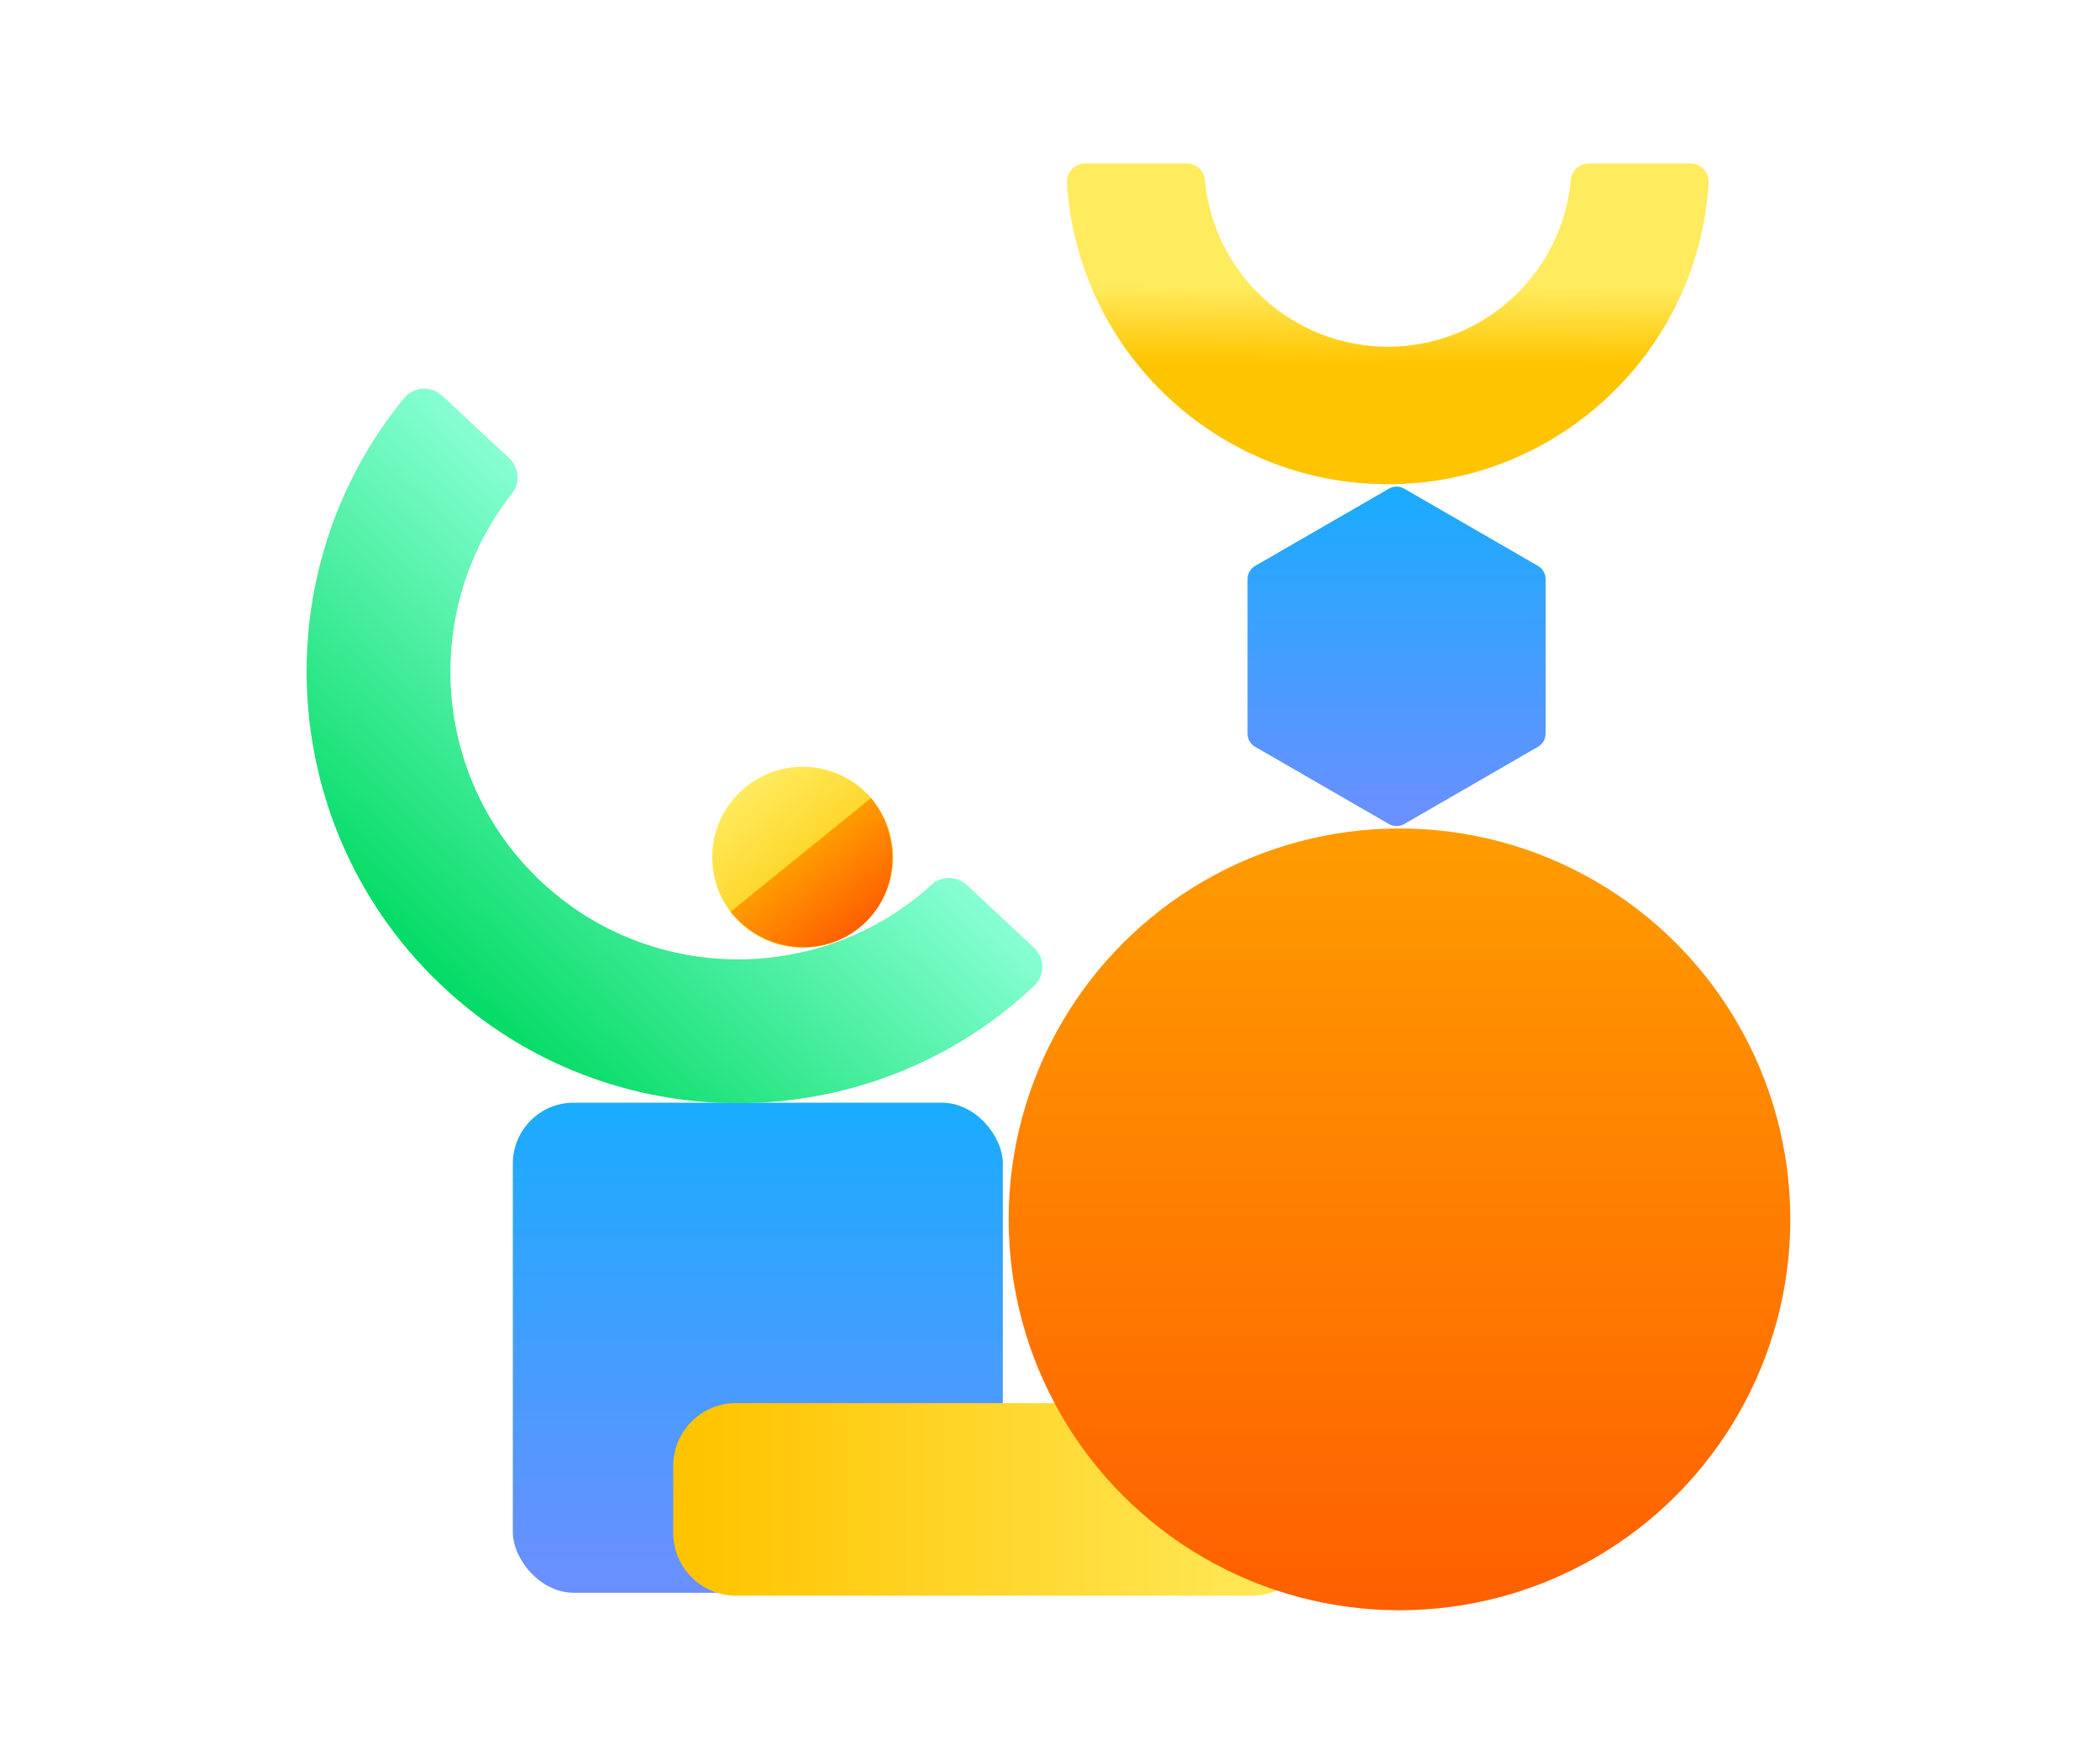 <?xml version="1.0" encoding="UTF-8"?>
<svg width="552px" height="460px" viewBox="0 0 552 460" version="1.1" xmlns="http://www.w3.org/2000/svg" xmlns:xlink="http://www.w3.org/1999/xlink">
    <title>Education</title>
    <defs>
        <linearGradient x1="40.683%" y1="100%" x2="40.683%" y2="0%" id="linearGradient-1">
            <stop stop-color="#6C8FFF" offset="0%"></stop>
            <stop stop-color="#19ACFF" offset="100%"></stop>
        </linearGradient>
        <linearGradient x1="50%" y1="0%" x2="49.981%" y2="96.034%" id="linearGradient-2">
            <stop stop-color="#FFEB5E" offset="0%"></stop>
            <stop stop-color="#FFC400" offset="100%"></stop>
        </linearGradient>
        <linearGradient x1="50%" y1="0%" x2="49.794%" y2="96.034%" id="linearGradient-3">
            <stop stop-color="#FFEB5E" offset="0%"></stop>
            <stop stop-color="#FFC400" offset="100%"></stop>
        </linearGradient>
        <linearGradient x1="16.699%" y1="0%" x2="16.699%" y2="100%" id="linearGradient-4">
            <stop stop-color="#FF9C00" offset="0%"></stop>
            <stop stop-color="#FE5F00" offset="100%"></stop>
        </linearGradient>
        <linearGradient x1="16.699%" y1="0%" x2="16.699%" y2="100%" id="linearGradient-5">
            <stop stop-color="#FF9C00" offset="0%"></stop>
            <stop stop-color="#FE5F00" offset="100%"></stop>
        </linearGradient>
        <linearGradient x1="50%" y1="37.5%" x2="49.794%" y2="61.508%" id="linearGradient-6">
            <stop stop-color="#FFC400" offset="0%"></stop>
            <stop stop-color="#FFEB5E" offset="100%"></stop>
        </linearGradient>
        <linearGradient x1="16.699%" y1="0%" x2="16.699%" y2="100%" id="linearGradient-7">
            <stop stop-color="#03DB64" offset="0%"></stop>
            <stop stop-color="#87FFD3" offset="100%"></stop>
        </linearGradient>
    </defs>
    <g id="手机" stroke="none" stroke-width="1" fill="none" fill-rule="evenodd">
        <g id="works-mobile" transform="translate(-99, -1000)">
            <g id="Education" transform="translate(99, 1000)">
                <rect id="矩形备份-13" x="0" y="0" width="552" height="460"></rect>
                <g id="编组-3" transform="translate(33.8, 42.933)">
                    <rect id="矩形备份-15" fill="url(#linearGradient-1)" x="101" y="246.867" width="128.8" height="128.8" rx="16"></rect>
                    <path d="M218.7,266.8 L236.3,266.8 C245.412,266.8 252.8,274.187 252.8,283.3 L252.8,418.967 C252.8,428.079 245.412,435.467 236.3,435.467 L218.7,435.467 C209.587,435.467 202.2,428.079 202.2,418.967 L202.2,283.3 C202.2,274.187 209.587,266.8 218.7,266.8 Z" id="矩形备份-16" fill="url(#linearGradient-2)" transform="translate(227.5, 351.133) rotate(-270) translate(-227.5, -351.133) "></path>
                    <g id="编组-3备份-2" transform="translate(177.177, 182.354) rotate(-39) translate(-177.177, -182.354) translate(153.41, 158.587)">
                        <circle id="椭圆形备份-3" fill="url(#linearGradient-3)" cx="23.767" cy="23.767" r="23.767"></circle>
                        <path d="M0,23 C0,36.549 10.641,47.533 23.767,47.533 C36.893,47.533 47.533,36.549 47.533,23 L0,23 Z" id="路径" fill="url(#linearGradient-4)"></path>
                    </g>
                    <circle id="椭圆形备份-4" fill="url(#linearGradient-5)" cx="334.066" cy="277.533" r="102.733"></circle>
                    <path d="M335.3,85.488 L370.473,105.795 C371.71,106.51 372.473,107.83 372.473,109.259 L372.473,149.874 C372.473,151.303 371.71,152.624 370.473,153.338 L335.3,173.645 C334.062,174.36 332.537,174.36 331.3,173.645 L296.126,153.338 C294.889,152.624 294.126,151.303 294.126,149.874 L294.126,109.259 C294.126,107.83 294.889,106.51 296.126,105.795 L331.3,85.488 C332.537,84.774 334.062,84.774 335.3,85.488 Z" id="多边形备份-2" fill="url(#linearGradient-1)" style="mix-blend-mode: multiply;"></path>
                    <path d="M410.506,84.333 L383.879,84.333 C381.401,84.333 379.302,82.464 379.081,80.001 C376.88,55.45 356.156,36.143 331,36.143 C305.844,36.143 285.119,55.45 282.918,80.001 C282.698,82.464 280.598,84.333 278.122,84.333 L251.493,84.333 C248.69,84.333 246.505,81.958 246.675,79.164 C249.361,35.061 286.155,0 331,0 C375.844,0 412.639,35.061 415.324,79.164 C415.494,81.958 413.309,84.333 410.506,84.333" id="Fill-1备份" fill="url(#linearGradient-6)" transform="translate(331, 42.167) rotate(-180) translate(-331, -42.167) "></path>
                    <path d="M227.877,231.817 L203.765,231.817 C200.229,231.817 197.192,229.147 196.905,225.621 C193.744,186.799 161.139,156.173 121.514,156.173 C81.888,156.173 49.282,186.799 46.12,225.621 C45.833,229.147 42.799,231.817 39.262,231.817 L15.151,231.817 C11.155,231.817 8.026,228.425 8.284,224.44 C12.097,165.3 61.426,118.351 121.514,118.351 C181.601,118.351 230.928,165.3 234.743,224.44 C235.001,228.425 231.87,231.817 227.877,231.817" id="Fill-1" fill="url(#linearGradient-7)" transform="translate(121.514, 175.084) rotate(-137) translate(-121.514, -175.084) "></path>
                </g>
            </g>
        </g>
    </g>
</svg>